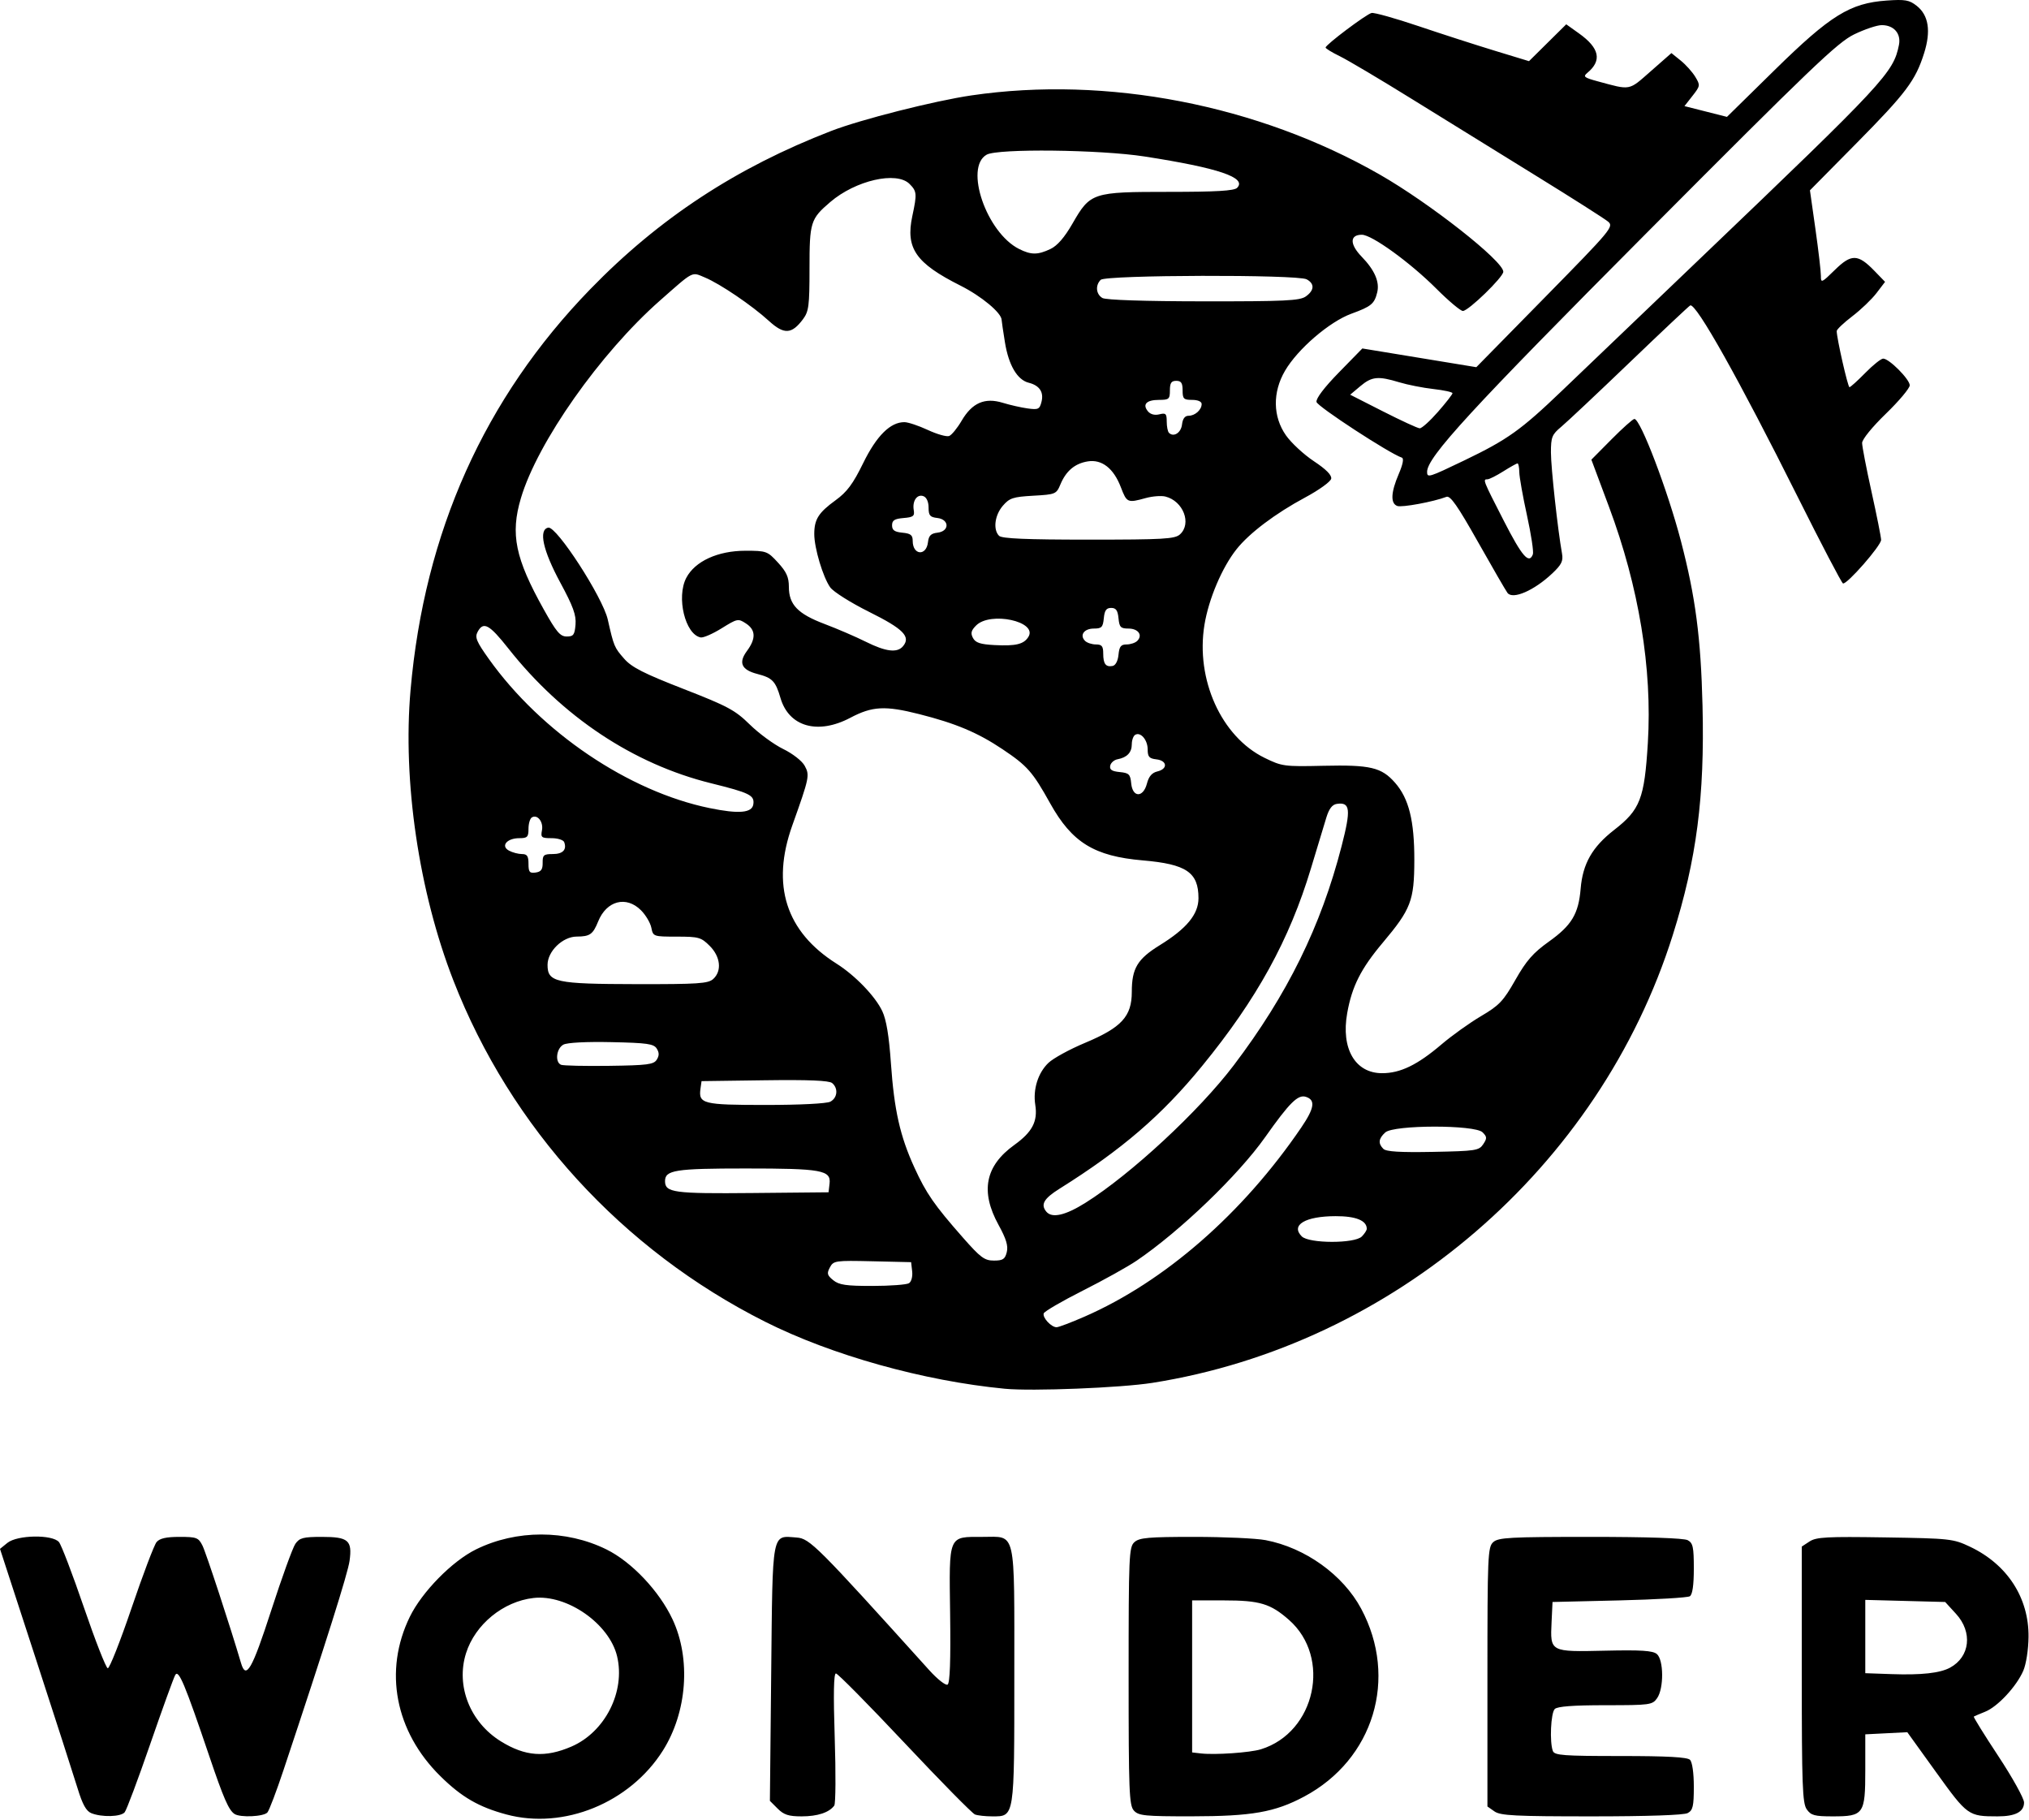 <svg width="639" height="573" viewBox="0 0 639 573" fill="none" xmlns="http://www.w3.org/2000/svg">
<path d="M159.487 571.314C150.759 568.968 145.373 565.845 138.681 559.248C124.424 545.194 120.761 526.076 129.066 509.074C132.906 501.214 142.4 491.549 149.917 487.849C162.618 481.596 178.269 481.599 190.977 487.855C198.931 491.771 207.643 500.984 211.814 509.892C217.641 522.336 216.404 539.089 208.765 551.191C198.367 567.662 177.541 576.167 159.487 571.314ZM179.941 549.943C190.565 545.37 197.012 532.629 194.339 521.489C191.882 511.246 178.568 501.961 168.039 503.148C158.486 504.225 149.627 511.473 146.764 520.554C143.516 530.86 148.046 542.3 157.751 548.3C165.404 553.032 171.686 553.497 179.941 549.943ZM28.747 570.902C27.159 570.262 25.98 568.141 24.476 563.215C23.332 559.473 17.358 540.949 11.198 522.049L0 487.687L2.331 485.799C5.445 483.278 16.516 483.103 18.568 485.543C19.323 486.441 22.866 495.718 26.441 506.16C30.016 516.602 33.391 525.205 33.941 525.279C34.491 525.352 37.866 516.807 41.441 506.29C45.016 495.774 48.558 486.436 49.313 485.54C50.293 484.377 52.359 483.912 56.538 483.912C61.92 483.912 62.5 484.132 63.771 486.662C64.871 488.85 72.595 512.388 75.913 523.662C77.485 529.003 79.392 525.676 85.409 507.09C88.76 496.738 92.189 487.288 93.028 486.09C94.342 484.214 95.501 483.912 101.375 483.912C109.717 483.912 110.975 484.998 110.092 491.44C109.551 495.386 102.748 516.932 89.261 557.412C87.062 564.012 84.798 569.974 84.229 570.662C83.117 572.007 75.651 572.355 73.841 571.146C72.028 569.936 70.401 566.205 65.926 552.988C58.2 530.174 56.243 525.514 55.184 527.406C54.662 528.339 51.108 538.154 47.287 549.216C43.465 560.279 39.857 569.911 39.267 570.621C38.059 572.077 32.063 572.237 28.747 570.902ZM244.908 569.47L242.467 567.029L242.876 526.763C243.337 481.461 242.948 483.527 250.906 484.117C255.023 484.423 257.24 486.64 292.645 525.874C295.232 528.741 297.836 530.786 298.431 530.418C299.168 529.962 299.422 522.89 299.227 508.26C298.891 483.04 298.524 483.912 309.477 483.912C320.127 483.912 319.441 480.907 319.441 527.518C319.441 572.668 319.56 571.912 312.466 571.912C310.342 571.912 307.904 571.643 307.048 571.315C306.193 570.986 296.223 560.861 284.895 548.815C273.566 536.768 263.83 526.912 263.261 526.912C262.558 526.912 262.436 533.435 262.882 547.162C263.244 558.299 263.18 567.907 262.74 568.512C261.154 570.695 257.476 571.912 252.461 571.912C248.375 571.912 246.86 571.422 244.908 569.47ZM357.096 570.083C355.613 568.445 355.441 564.036 355.441 527.738C355.441 489.757 355.555 487.118 357.27 485.567C358.82 484.163 361.685 483.912 376.133 483.912C385.502 483.912 395.59 484.371 398.55 484.932C411.038 487.301 422.958 495.842 428.674 506.517C440.401 528.418 432.635 554.002 410.712 565.687C401.473 570.611 394.244 571.88 375.346 571.897C360.527 571.91 358.574 571.716 357.096 570.083ZM397.112 550.788C414.294 545.48 419.404 521.866 405.93 510.037C400.102 504.92 396.736 503.912 385.473 503.912H375.441V527.845V551.779L378.191 552.095C382.651 552.609 393.688 551.846 397.112 550.788ZM470.663 570.355L468.441 568.798V528.01C468.441 489.765 468.555 487.119 470.27 485.567C471.882 484.108 475.498 483.912 500.835 483.912C518.732 483.912 530.302 484.302 531.506 484.947C533.168 485.836 533.441 487.095 533.441 493.888C533.441 499.114 533.017 502.068 532.191 502.603C531.503 503.048 521.491 503.637 509.941 503.912L488.941 504.412L488.641 510.749C488.195 520.172 488.128 520.137 505.474 519.744C516.806 519.487 520.501 519.723 521.783 520.784C523.973 522.597 524.038 531.613 521.884 534.689C520.395 536.815 519.686 536.912 505.584 536.912C495.45 536.912 490.466 537.287 489.641 538.112C488.396 539.356 487.983 548.556 489.048 551.33C489.574 552.702 492.401 552.912 510.348 552.912C525.109 552.912 531.385 553.256 532.241 554.112C532.954 554.825 533.441 558.26 533.441 562.577C533.441 568.736 533.146 569.999 531.506 570.877C530.304 571.52 518.854 571.912 501.229 571.912C477.195 571.912 472.548 571.675 470.663 570.355ZM568.997 569.689C567.651 567.767 567.441 562.027 567.441 527.212V486.958L569.897 485.348C572.005 483.967 575.376 483.787 593.647 484.075C614.179 484.4 615.138 484.505 620.441 487.021C632.167 492.584 638.982 503.094 638.852 515.412C638.81 519.402 638.102 523.977 637.206 526.051C635.066 531.008 629.113 537.402 625.18 538.968C623.398 539.677 621.794 540.364 621.615 540.494C621.435 540.624 624.923 546.243 629.365 552.981C633.807 559.718 637.441 566.268 637.441 567.536C637.441 570.485 634.731 571.912 629.131 571.912C619.897 571.912 619.601 571.7 609.798 558.085L600.673 545.412L594.057 545.747L587.441 546.082V557.342C587.441 571.228 586.959 571.912 577.169 571.912C571.467 571.912 570.339 571.605 568.997 569.689ZM614.14 525.088C620.443 521.671 621.303 513.916 616.02 508.147L612.599 504.412L600.02 504.08L587.441 503.749V515.29V526.831L595.691 527.121C605.111 527.453 610.968 526.808 614.14 525.088ZM316.441 437.269C290.866 434.808 261.936 426.719 240.941 416.16C195.963 393.538 160.821 355.068 142.78 308.702C131.913 280.775 126.78 245.958 129.298 217.262C133.662 167.542 152.568 125.38 185.89 91.059C207.552 68.748 231.862 52.785 261.779 41.229C271.148 37.609 294.261 31.753 305.941 30.039C348.56 23.784 396.171 33.011 434.527 54.961C450.274 63.973 473.441 82.189 473.441 85.56C473.441 87.257 462.456 97.912 460.707 97.912C459.973 97.912 456.225 94.764 452.378 90.918C444.108 82.647 432.043 73.912 428.891 73.912C425.048 73.912 425.028 76.903 428.847 80.834C432.912 85.019 434.54 88.76 433.731 92.055C432.841 95.68 431.859 96.491 425.611 98.77C418.712 101.285 408.728 109.858 404.707 116.72C400.739 123.491 400.845 131.171 404.986 137.072C406.662 139.459 410.626 143.13 413.797 145.229C417.638 147.773 419.453 149.608 419.238 150.729C419.06 151.655 415.393 154.3 411.089 156.608C401.664 161.663 393.436 167.867 389.402 172.961C384.848 178.71 380.646 188.62 379.32 196.737C376.51 213.931 384.636 231.932 398.217 238.601C403.719 241.303 404.438 241.4 416.797 241.119C431.586 240.783 435.094 241.613 439.348 246.459C443.7 251.415 445.445 258.424 445.419 270.843C445.392 283.592 444.371 286.26 435.47 296.833C428.581 305.017 425.78 310.566 424.277 319.008C422.289 330.181 426.785 337.912 435.271 337.912C441.02 337.912 446.376 335.318 453.954 328.864C457.247 326.06 462.866 322.043 466.441 319.937C472.174 316.561 473.45 315.213 477.257 308.514C480.707 302.443 482.83 300.022 487.828 296.455C494.985 291.348 497.143 287.742 497.803 279.789C498.454 271.944 501.471 266.663 508.353 261.318C516.554 254.95 517.888 251.502 518.962 233.912C520.387 210.545 516.146 184.779 506.724 159.571L501.178 144.731L507.53 138.321C511.024 134.796 514.262 131.912 514.725 131.912C516.639 131.912 525.232 154.465 529.393 170.412C533.968 187.94 535.655 200.818 536.18 222.203C536.884 250.872 534.332 270.552 526.816 294.412C503.764 367.586 438.834 423.442 362.904 435.417C352.991 436.98 325.024 438.095 316.441 437.269ZM341.521 414.578C366.756 403.559 391.37 382.097 409.789 355.05C413.977 348.9 414.363 346.339 411.252 345.352C408.765 344.563 406.118 347.188 398.445 358.048C389.958 370.062 371.657 387.643 357.941 396.959C355.191 398.827 347.565 403.068 340.995 406.383C334.425 409.699 328.892 412.922 328.7 413.546C328.283 414.902 331.096 417.917 332.762 417.9C333.41 417.893 337.352 416.398 341.521 414.578ZM286.271 404.038C287.026 403.559 287.458 401.946 287.271 400.303L286.941 397.412L274.742 397.131C263.035 396.862 262.496 396.94 261.359 399.064C260.344 400.961 260.496 401.538 262.418 403.095C264.261 404.586 266.477 404.909 274.802 404.896C280.378 404.888 285.539 404.502 286.271 404.038ZM317.068 394.259C317.562 392.291 316.892 390.074 314.472 385.672C308.68 375.137 310.267 367.098 319.438 360.509C325.116 356.43 326.864 353.086 326.042 347.874C325.274 342.997 326.904 337.799 330.184 334.664C331.7 333.215 336.867 330.388 341.666 328.381C353.206 323.556 356.441 320.04 356.441 312.327C356.441 304.904 358.206 301.958 365.262 297.603C373.724 292.38 377.441 287.866 377.441 282.811C377.441 274.67 373.635 272.085 359.914 270.91C344.607 269.598 337.601 265.281 330.716 252.916C325.211 243.029 323.538 241.129 315.744 235.913C307.908 230.667 301.032 227.773 289.441 224.84C278.744 222.134 274.706 222.351 267.792 226.004C257.539 231.422 248.44 228.836 245.792 219.752C244.254 214.478 243.242 213.428 238.523 212.21C233.516 210.917 232.494 208.683 235.222 204.994C238.125 201.068 238.028 198.343 234.914 196.302C232.48 194.708 232.198 194.764 227.273 197.825C224.46 199.574 221.483 200.871 220.656 200.708C215.774 199.746 212.951 188.039 216.132 181.949C218.865 176.719 226.062 173.416 234.735 173.414C241.374 173.412 241.697 173.529 245.015 177.147C247.686 180.059 248.441 181.738 248.441 184.762C248.441 190.37 251.242 193.284 259.696 196.475C263.681 197.979 269.515 200.493 272.662 202.061C279.006 205.222 282.585 205.648 284.401 203.46C286.896 200.453 284.493 198.017 273.783 192.693C267.951 189.794 262.454 186.334 261.46 184.936C259.181 181.732 256.441 172.577 256.441 168.165C256.441 163.527 257.768 161.419 263.146 157.517C266.765 154.891 268.632 152.379 271.847 145.815C276.065 137.203 280.4 132.901 284.839 132.922C285.995 132.927 289.311 134.035 292.208 135.384C295.105 136.732 298.124 137.587 298.916 137.283C299.709 136.979 301.484 134.807 302.861 132.458C306.164 126.821 310.146 125.091 315.816 126.831C318.085 127.527 321.608 128.325 323.646 128.605C326.993 129.064 327.416 128.86 328.008 126.5C328.774 123.448 327.366 121.361 323.966 120.508C320.377 119.607 317.659 114.992 316.496 107.825C315.924 104.298 315.452 101.109 315.448 100.739C315.423 98.526 309.101 93.26 302.461 89.922C288.37 82.837 285.147 78.171 287.326 68.009C288.827 61.012 288.758 60.229 286.441 57.912C282.358 53.829 269.459 56.78 261.461 63.626C255.251 68.942 254.941 69.939 254.941 84.583C254.941 96.259 254.71 98.063 252.91 100.479C249.337 105.275 246.932 105.4 242.15 101.04C236.785 96.148 226.805 89.38 221.992 87.369C217.724 85.585 218.663 85.104 207.855 94.623C189.025 111.206 169.274 139.265 164.052 156.851C160.686 168.183 162.247 175.775 171.26 191.912C175.218 198.998 176.418 200.412 178.474 200.412C180.604 200.412 180.983 199.898 181.252 196.649C181.498 193.672 180.502 190.922 176.482 183.489C170.979 173.31 169.541 166.779 172.661 166.133C175.268 165.593 189.816 188.045 191.403 195.058C193.324 203.541 193.458 203.862 196.587 207.426C198.951 210.118 202.76 212.056 215.249 216.92C229.222 222.363 231.51 223.592 236.139 228.137C238.999 230.945 243.724 234.405 246.639 235.827C249.637 237.289 252.58 239.581 253.413 241.103C255.055 244.105 254.916 244.779 249.516 259.912C242.809 278.709 247.494 293.345 263.441 303.412C269.301 307.111 275.635 313.678 277.847 318.348C279.135 321.067 279.981 326.157 280.583 334.814C281.609 349.544 283.456 357.745 287.972 367.615C291.711 375.787 294.205 379.388 303.243 389.662C308.803 395.983 310.055 396.912 313.012 396.912C315.847 396.912 316.512 396.477 317.068 394.259ZM428.869 389.34C429.734 388.476 430.441 387.383 430.441 386.912C430.441 384.303 427.014 382.912 420.619 382.927C411.045 382.948 406.398 385.726 409.968 389.296C412.241 391.569 426.607 391.603 428.869 389.34ZM341.87 378.707C356.159 369.739 377.62 349.836 388.556 335.412C405.43 313.154 416.012 291.66 422.507 266.449C425.507 254.807 425.252 252.51 421.028 253.114C419.572 253.322 418.569 254.622 417.711 257.412C417.035 259.612 414.854 266.812 412.865 273.412C406.065 295.974 395.795 314.617 378.569 335.668C365.854 351.208 353.368 361.947 333.641 374.311C328.73 377.389 327.658 379.263 329.523 381.511C331.302 383.655 335.51 382.7 341.87 378.707ZM261.257 372.662C261.742 368.445 258.776 367.912 234.81 367.912C212.636 367.912 209.441 368.414 209.441 371.897C209.441 375.506 212.174 375.878 236.941 375.641L260.941 375.412L261.257 372.662ZM467.115 360.278C468.352 358.413 468.327 357.941 466.914 356.528C464.504 354.117 438.94 354.15 436.27 356.567C434.136 358.498 433.957 360.028 435.666 361.737C436.547 362.618 440.941 362.885 451.296 362.687C464.733 362.43 465.795 362.268 467.115 360.278ZM261.507 346.877C263.759 345.671 264.045 342.658 262.062 341.013C261.104 340.217 254.625 339.951 240.812 340.14L220.941 340.412L220.614 342.717C219.926 347.567 221.288 347.912 241.129 347.912C251.93 347.912 260.374 347.483 261.507 346.877ZM206.828 333.662C207.631 332.387 207.631 331.436 206.828 330.162C205.886 328.665 203.823 328.371 192.572 328.133C184.63 327.964 178.63 328.275 177.429 328.918C175.219 330.101 174.713 334.444 176.691 335.263C177.378 335.548 184.192 335.698 191.833 335.596C203.853 335.437 205.875 335.176 206.828 333.662ZM224.612 308.257C227.393 305.74 226.921 301.238 223.518 297.835C220.81 295.127 220.046 294.912 213.143 294.912C205.782 294.912 205.684 294.878 205.131 292.113C204.823 290.574 203.356 288.099 201.87 286.613C197.227 281.97 191.031 283.582 188.385 290.122C186.729 294.216 185.791 294.877 181.614 294.896C177.193 294.917 172.441 299.53 172.441 303.803C172.441 309.278 174.966 309.826 200.362 309.872C219.859 309.907 223.022 309.696 224.612 308.257ZM170.901 271.662C170.866 269.225 171.228 268.912 174.068 268.912C177.255 268.912 178.566 267.553 177.686 265.162C177.434 264.474 175.647 263.912 173.717 263.912C170.515 263.912 170.249 263.693 170.684 261.418C171.191 258.765 169.237 256.302 167.485 257.385C166.91 257.74 166.441 259.353 166.441 260.971C166.441 263.544 166.081 263.912 163.563 263.912C159.629 263.912 157.584 266.383 160.31 267.842C161.41 268.43 163.239 268.912 164.375 268.912C166.014 268.912 166.441 269.546 166.441 271.981C166.441 274.593 166.777 275.003 168.691 274.731C170.413 274.487 170.932 273.767 170.901 271.662ZM237.251 253.229C237.654 250.4 236.121 249.639 223.924 246.618C199.446 240.556 177.079 225.681 160.082 204.162C154.085 196.569 152.23 195.569 150.418 198.954C149.492 200.684 150.037 201.993 153.986 207.527C170.442 230.588 198.007 249.204 223.441 254.433C232.714 256.34 236.86 255.978 237.251 253.229ZM361.217 246.694C361.797 244.458 362.797 243.3 364.496 242.899C367.836 242.11 367.626 239.491 364.191 239.095C361.918 238.834 361.441 238.291 361.441 235.968C361.441 232.944 359.187 230.333 357.485 231.385C356.91 231.74 356.441 233.073 356.441 234.348C356.441 236.932 354.938 238.512 351.952 239.066C350.859 239.269 349.819 240.187 349.642 241.105C349.403 242.349 350.167 242.857 352.631 243.094C355.555 243.375 355.977 243.79 356.254 246.662C356.691 251.188 360.047 251.21 361.217 246.694ZM352.254 206.154C352.505 203.558 353.013 202.912 354.804 202.912C356.034 202.912 357.546 202.407 358.163 201.79C359.957 199.995 358.471 197.912 355.397 197.912C352.936 197.912 352.527 197.489 352.254 194.662C352.015 192.183 351.466 191.412 349.941 191.412C348.415 191.412 347.866 192.183 347.627 194.662C347.355 197.489 346.946 197.912 344.484 197.912C341.41 197.912 339.924 199.995 341.719 201.79C342.336 202.407 343.876 202.912 345.141 202.912C347 202.912 347.441 203.455 347.441 205.745C347.441 209.04 348.232 210.096 350.392 209.688C351.327 209.511 352.065 208.11 352.254 206.154ZM323.893 200.502C326.841 195.674 311.911 192.441 307.418 196.935C305.834 198.519 305.619 199.376 306.426 200.885C307.226 202.38 308.747 202.88 313.199 203.112C319.943 203.464 322.459 202.85 323.893 200.502ZM292.251 170.714C292.491 168.645 293.176 167.962 295.251 167.722C299.078 167.28 299.029 163.537 295.191 163.095C292.88 162.83 292.441 162.305 292.441 159.814C292.441 158.018 291.81 156.607 290.84 156.235C288.841 155.468 287.272 157.703 287.769 160.61C288.09 162.497 287.632 162.852 284.542 163.11C281.708 163.348 280.941 163.838 280.941 165.412C280.941 166.937 281.712 167.486 284.191 167.725C286.811 167.978 287.441 168.478 287.441 170.308C287.441 174.833 291.732 175.194 292.251 170.714ZM371.612 168.257C375.375 164.852 372.644 157.754 367.03 156.345C365.734 156.02 362.934 156.237 360.807 156.827C355.102 158.411 354.863 158.307 352.998 153.423C350.718 147.452 347.011 144.558 342.567 145.279C338.511 145.937 335.734 148.274 333.959 152.523C332.681 155.581 332.428 155.687 325.421 156.083C319.029 156.444 317.926 156.808 315.82 159.257C313.262 162.231 312.696 166.767 314.641 168.712C315.515 169.586 323.168 169.912 342.812 169.912C366.506 169.912 370.006 169.711 371.612 168.257ZM372.257 133.653C372.466 131.841 373.161 130.912 374.307 130.912C376.355 130.912 378.441 129.045 378.441 127.212C378.441 126.434 377.236 125.912 375.441 125.912C372.774 125.912 372.441 125.578 372.441 122.912C372.441 120.578 371.996 119.912 370.441 119.912C368.885 119.912 368.441 120.578 368.441 122.912C368.441 125.664 368.156 125.912 365 125.912C361.055 125.912 359.703 127.318 361.53 129.52C362.322 130.473 363.659 130.823 365.117 130.457C367.142 129.949 367.441 130.24 367.441 132.726C367.441 134.295 367.756 135.894 368.142 136.28C369.624 137.761 371.955 136.274 372.257 133.653ZM411.218 93.355C413.954 91.439 414.068 89.318 411.507 87.947C408.602 86.392 348.207 86.546 346.641 88.112C344.9 89.852 345.17 92.654 347.191 93.832C348.271 94.461 360.44 94.863 378.968 94.881C404.561 94.907 409.324 94.682 411.218 93.355ZM330.837 78.394C332.988 77.373 335.252 74.76 337.753 70.412C343.389 60.613 344 60.412 368.139 60.412C383.025 60.412 388.669 60.081 389.596 59.155C392.812 55.943 383.809 52.891 360.441 49.269C346.438 47.099 314.25 46.73 310.734 48.7C303.616 52.687 310.681 73.24 320.941 78.393C324.732 80.297 326.827 80.297 330.837 78.394ZM474.759 186.684C474.229 185.984 470.041 178.755 465.452 170.618C459.026 159.223 456.746 155.966 455.525 156.437C451.495 157.994 441.452 159.853 440.027 159.307C437.871 158.479 438.034 155.025 440.503 149.266C441.835 146.159 442.182 144.325 441.482 144.092C437.578 142.791 414.887 127.989 414.612 126.565C414.403 125.48 417.052 121.988 421.662 117.273L429.047 109.719L446.994 112.667L464.941 115.615L486.652 93.514C507.477 72.314 508.286 71.346 506.45 69.79C505.396 68.897 495.176 62.395 483.738 55.341C472.299 48.286 454.728 37.423 444.691 31.2C434.653 24.977 424.416 18.902 421.941 17.7C419.466 16.497 417.457 15.265 417.477 14.963C417.538 14.042 430.331 4.435 431.962 4.084C432.8 3.904 439.438 5.764 446.713 8.218C453.988 10.672 464.799 14.159 470.737 15.968L481.533 19.258L487.397 13.455L493.261 7.653L497.293 10.532C503.745 15.139 504.577 19.064 499.921 22.928C498.484 24.12 498.861 24.434 503.117 25.589C513.715 28.464 512.81 28.635 519.876 22.431L526.387 16.715L529.302 19.063C530.906 20.355 532.971 22.654 533.892 24.173C535.509 26.839 535.48 27.047 533.031 30.173L530.494 33.412L537.185 35.106L543.876 36.801L558.908 22.041C576.456 4.812 582.634 0.982 594.182 0.172C600.018 -0.237 601.311 -0.008 603.654 1.849C607.396 4.814 608.165 9.774 605.964 16.755C603.255 25.349 600.302 29.276 584.595 45.17L570.011 59.928L571.747 72.17C572.701 78.903 573.473 85.518 573.462 86.87C573.442 89.193 573.684 89.089 577.86 84.991C583.06 79.888 585.135 79.937 590.321 85.288L593.671 88.744L590.968 92.287C589.482 94.236 586.055 97.516 583.353 99.576C580.651 101.637 578.441 103.733 578.441 104.235C578.441 106.472 581.95 121.912 582.458 121.912C582.769 121.912 585.012 119.887 587.441 117.412C589.87 114.937 592.406 112.912 593.078 112.912C594.953 112.912 601.441 119.434 601.441 121.32C601.441 122.24 598.066 126.26 593.941 130.253C589.618 134.437 586.441 138.346 586.441 139.477C586.441 140.558 587.783 147.51 589.424 154.927C591.065 162.343 592.415 169.123 592.424 169.991C592.443 171.785 581.612 184.153 580.416 183.704C579.986 183.543 573.562 171.262 566.139 156.412C547.656 119.437 534.176 95.427 532.315 96.164C531.971 96.3 523.421 104.345 513.315 114.041C503.209 123.736 493.478 132.889 491.691 134.379C488.765 136.819 488.441 137.625 488.441 142.449C488.441 147.231 490.574 166.709 491.929 174.293C492.35 176.65 491.789 177.79 488.845 180.567C483.139 185.949 476.414 188.869 474.759 186.684ZM482.755 174.535C483.046 173.777 482.21 168.265 480.898 162.285C479.586 156.305 478.497 150.174 478.477 148.662C478.457 147.149 478.207 145.912 477.921 145.912C477.635 145.912 475.619 147.037 473.441 148.412C471.263 149.787 469.022 150.912 468.461 150.912C466.922 150.912 466.987 151.078 473.577 163.938C479.367 175.239 481.528 177.733 482.755 174.535ZM461.151 144.973C474.801 138.409 478.983 135.424 491.97 122.98C498.036 117.167 517.825 98.237 535.944 80.912C593.596 25.787 596.296 22.884 598.042 14.155C598.76 10.568 596.452 7.911 592.619 7.913C591.146 7.913 587.241 9.221 583.941 10.819C578.703 13.356 570.431 21.269 518.859 73.069C463.203 128.972 449.441 143.939 449.441 148.569C449.441 150.519 449.931 150.368 461.151 144.973ZM452.863 129.679C455.381 126.801 457.441 124.159 457.441 123.808C457.441 123.457 454.736 122.864 451.431 122.49C448.126 122.116 443.288 121.163 440.681 120.372C434.001 118.345 432.035 118.541 428.404 121.596L425.214 124.28L435.578 129.545C441.277 132.44 446.468 134.832 447.113 134.861C447.758 134.889 450.346 132.557 452.863 129.679Z" fill="black"/>
</svg>
